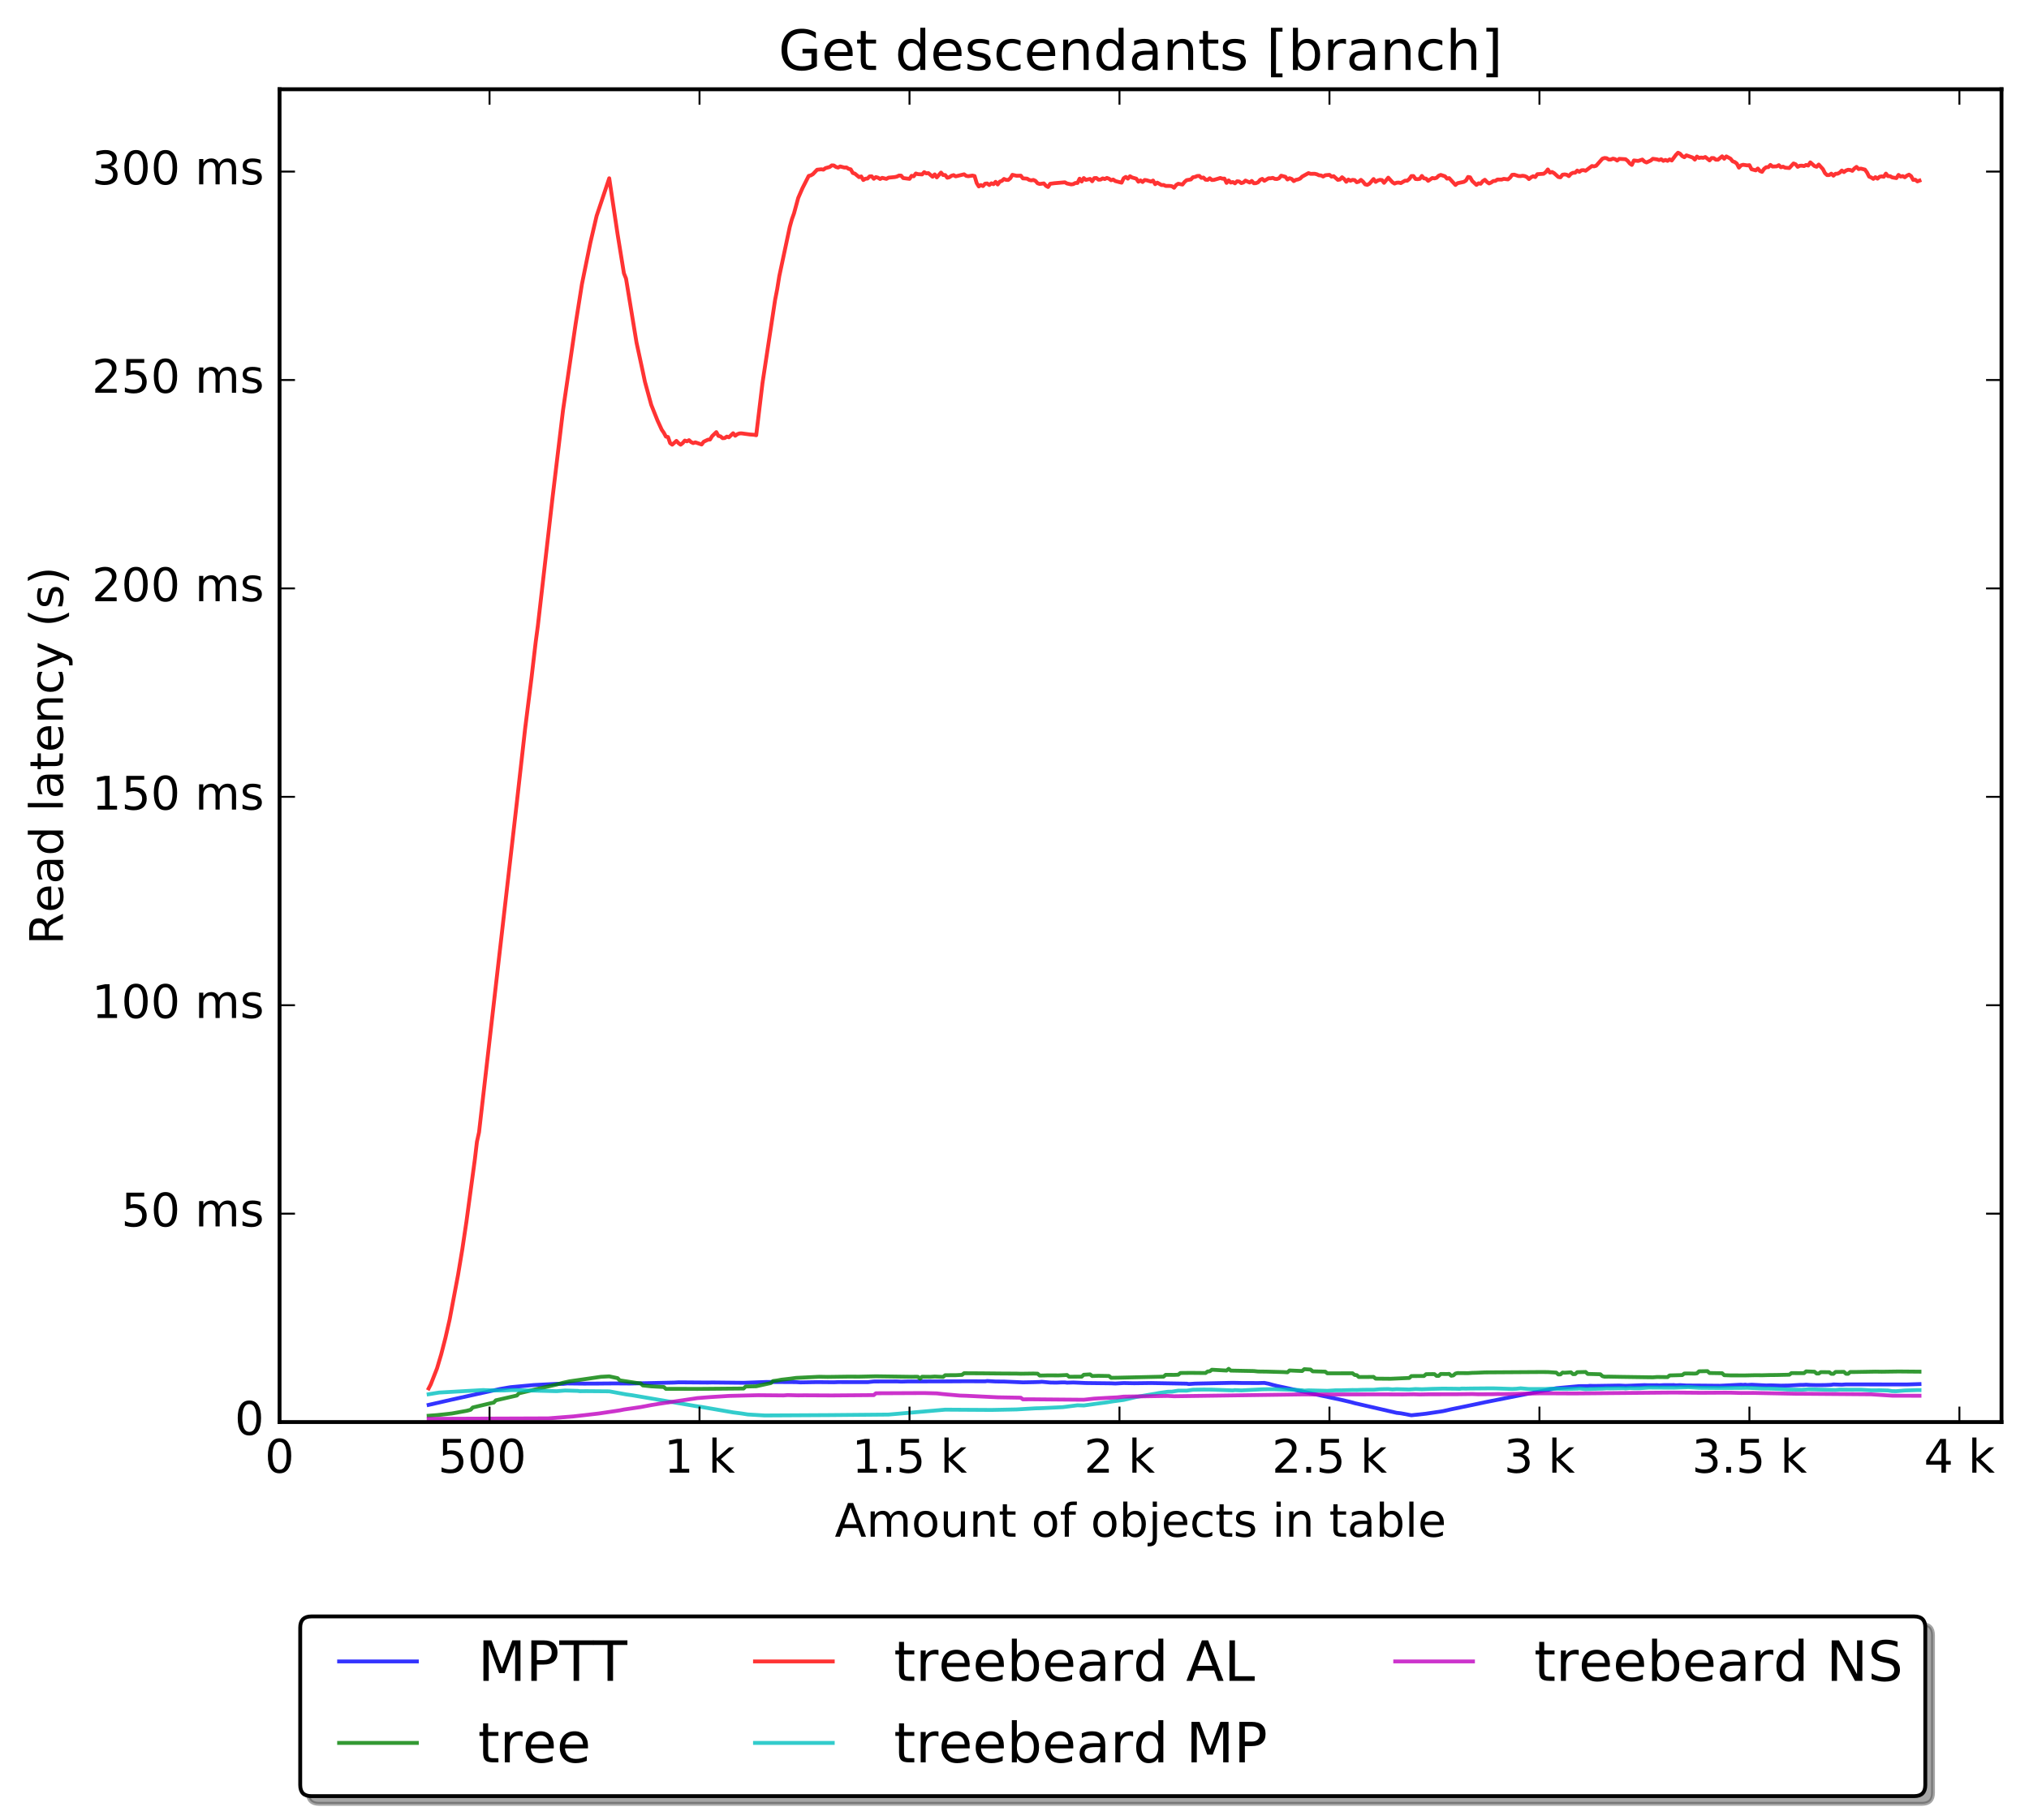 <?xml version="1.0" encoding="utf-8" standalone="no"?>
<!DOCTYPE svg PUBLIC "-//W3C//DTD SVG 1.1//EN"
  "http://www.w3.org/Graphics/SVG/1.1/DTD/svg11.dtd">
<!-- Created with matplotlib (http://matplotlib.org/) -->
<svg height="472pt" version="1.1" viewBox="0 0 526 472" width="526pt" xmlns="http://www.w3.org/2000/svg" xmlns:xlink="http://www.w3.org/1999/xlink">
 <defs>
  <style type="text/css">
*{stroke-linecap:butt;stroke-linejoin:round;stroke-miterlimit:100000;}
  </style>
 </defs>
 <g id="figure_1">
  <g id="patch_1">
   <path d="M 0 472.935 
L 526.072 472.935 
L 526.072 0 
L 0 0 
z
" style="fill:#ffffff;"/>
  </g>
  <g id="axes_1">
   <g id="patch_2">
    <path d="M 72.472 368.742 
L 518.872 368.742 
L 518.872 23.142 
L 72.472 23.142 
z
" style="fill:#ffffff;"/>
   </g>
   <g id="line2d_1">
    <path clip-path="url(#p9991e727ac)" d="M 111.122 364.289 
L 117.11 362.924 
L 129.63 360.166 
L 131.263 359.883 
L 132.352 359.7 
L 138.34 359.144 
L 144.328 358.834 
L 145.961 358.839 
L 147.049 358.726 
L 151.404 358.775 
L 155.215 358.759 
L 156.848 358.74 
L 159.57 358.723 
L 163.38 358.749 
L 174.812 358.496 
L 175.9 358.437 
L 183.521 358.495 
L 184.61 358.472 
L 192.775 358.561 
L 198.763 358.341 
L 206.384 358.384 
L 207.473 358.456 
L 211.828 358.383 
L 216.183 358.422 
L 217.271 358.378 
L 218.905 358.381 
L 224.892 358.393 
L 226.526 358.215 
L 232.513 358.199 
L 233.602 358.253 
L 235.235 358.208 
L 237.957 358.206 
L 239.046 358.2 
L 247.755 358.181 
L 250.477 358.159 
L 255.376 358.182 
L 255.921 358.096 
L 258.098 358.222 
L 260.276 358.236 
L 265.175 358.446 
L 267.897 358.399 
L 269.53 358.345 
L 270.074 358.293 
L 272.252 358.492 
L 273.885 358.519 
L 274.973 358.466 
L 276.062 358.454 
L 276.606 358.528 
L 278.239 358.48 
L 281.506 358.617 
L 288.038 358.694 
L 289.127 358.745 
L 291.304 358.624 
L 294.026 358.678 
L 298.381 358.62 
L 307.635 358.784 
L 308.179 358.88 
L 309.812 358.771 
L 319.611 358.565 
L 321.788 358.609 
L 326.143 358.625 
L 327.776 358.587 
L 328.865 358.798 
L 329.953 359.104 
L 331.042 359.374 
L 332.675 359.717 
L 334.308 360.069 
L 335.941 360.439 
L 337.574 360.794 
L 339.207 361.141 
L 340.296 361.398 
L 347.373 362.906 
L 350.095 363.54 
L 351.183 363.842 
L 362.07 366.347 
L 363.159 366.47 
L 365.881 366.983 
L 369.691 366.57 
L 374.046 365.92 
L 376.224 365.428 
L 382.212 364.192 
L 384.933 363.61 
L 393.099 361.992 
L 403.442 359.967 
L 409.43 359.422 
L 411.607 359.408 
L 412.151 359.346 
L 413.24 359.379 
L 419.772 359.271 
L 421.405 359.349 
L 426.305 359.161 
L 427.393 359.196 
L 429.571 359.181 
L 430.115 359.23 
L 431.204 359.168 
L 432.293 359.167 
L 433.926 359.152 
L 434.47 359.222 
L 435.559 359.164 
L 437.192 359.261 
L 439.914 359.272 
L 445.901 359.325 
L 451.345 359.059 
L 451.889 359.113 
L 452.434 359.052 
L 452.978 359.137 
L 454.067 359.058 
L 457.877 359.247 
L 458.966 359.211 
L 461.688 359.299 
L 463.865 359.262 
L 466.587 359.11 
L 467.676 359.096 
L 468.22 359.055 
L 469.309 359.127 
L 470.942 359.166 
L 473.119 359.147 
L 474.752 359.078 
L 475.297 358.988 
L 477.474 359.052 
L 478.563 358.976 
L 494.349 358.993 
L 497.615 358.89 
L 497.615 358.89 
" style="fill:none;opacity:0.8;stroke:#0000ff;stroke-linecap:square;"/>
   </g>
   <g id="line2d_2">
    <path clip-path="url(#p9991e727ac)" d="M 111.122 367.1 
L 113.299 366.935 
L 117.11 366.522 
L 120.92 365.835 
L 122.009 365.555 
L 122.553 364.965 
L 125.819 364.184 
L 127.453 363.798 
L 127.997 363.694 
L 128.541 363.103 
L 133.44 361.987 
L 133.985 361.862 
L 134.529 361.291 
L 138.884 360.247 
L 144.328 359.004 
L 145.961 358.551 
L 147.594 358.189 
L 155.759 357.009 
L 157.937 356.891 
L 160.114 357.358 
L 160.658 357.926 
L 165.013 358.595 
L 166.102 358.713 
L 166.646 359.246 
L 168.824 359.477 
L 172.09 359.651 
L 172.634 360.137 
L 176.989 360.131 
L 179.166 360.142 
L 180.8 360.148 
L 192.775 360.04 
L 193.32 359.52 
L 195.497 359.472 
L 196.042 359.459 
L 198.219 358.978 
L 199.852 358.629 
L 200.396 358.106 
L 201.485 357.962 
L 202.574 357.757 
L 204.751 357.507 
L 206.384 357.287 
L 212.372 356.992 
L 214.55 357.036 
L 219.993 356.957 
L 222.715 356.97 
L 227.07 356.871 
L 236.324 357.007 
L 237.413 356.984 
L 237.957 357.005 
L 238.501 357.473 
L 239.046 356.987 
L 241.223 357.011 
L 242.312 356.935 
L 244.489 357.038 
L 245.034 356.589 
L 247.755 356.585 
L 249.389 356.503 
L 249.933 356.078 
L 254.288 356.101 
L 259.731 356.155 
L 263.542 356.175 
L 264.631 356.208 
L 267.897 356.161 
L 268.985 356.194 
L 269.53 356.68 
L 270.618 356.661 
L 271.707 356.633 
L 274.429 356.646 
L 276.062 356.571 
L 276.606 356.534 
L 277.151 356.985 
L 280.417 356.972 
L 280.961 356.474 
L 282.594 356.378 
L 283.139 356.802 
L 284.772 356.748 
L 287.494 356.794 
L 288.038 357.263 
L 289.671 357.24 
L 301.647 356.966 
L 302.191 356.492 
L 304.369 356.506 
L 305.457 356.465 
L 306.002 356.015 
L 308.723 355.988 
L 312.534 356.024 
L 313.078 355.613 
L 313.623 355.577 
L 314.167 355.169 
L 317.978 355.384 
L 318.522 354.933 
L 319.066 355.396 
L 325.054 355.511 
L 326.143 355.629 
L 328.32 355.656 
L 332.675 355.777 
L 333.764 355.84 
L 334.308 355.361 
L 335.941 355.437 
L 337.574 355.504 
L 338.119 355.027 
L 339.752 355.124 
L 340.296 355.583 
L 343.562 355.67 
L 344.107 356.102 
L 350.639 356.092 
L 351.183 356.529 
L 351.728 356.581 
L 352.272 357.06 
L 354.449 357.053 
L 356.083 357.033 
L 356.627 357.48 
L 360.437 357.516 
L 365.337 357.309 
L 365.881 356.814 
L 369.147 356.802 
L 369.691 356.328 
L 371.325 356.304 
L 371.869 356.313 
L 372.413 356.764 
L 372.958 356.774 
L 373.502 356.266 
L 375.135 356.287 
L 375.679 356.249 
L 376.224 356.737 
L 376.768 356.645 
L 377.312 356.162 
L 377.857 356.037 
L 380.579 356.06 
L 381.667 355.982 
L 382.756 355.955 
L 384.933 355.86 
L 399.631 355.764 
L 401.264 355.778 
L 403.442 355.914 
L 403.986 356.398 
L 404.53 356.383 
L 405.075 355.91 
L 405.619 355.953 
L 407.252 355.84 
L 407.796 356.314 
L 408.341 356.299 
L 408.885 355.81 
L 411.063 355.756 
L 411.607 356.258 
L 414.873 356.344 
L 415.417 356.841 
L 415.962 356.978 
L 417.051 356.96 
L 420.317 357.02 
L 428.482 357.14 
L 429.571 357.054 
L 432.293 357.088 
L 432.837 356.649 
L 436.103 356.559 
L 436.647 356.155 
L 437.736 356.144 
L 439.369 356.177 
L 439.914 356.104 
L 440.458 355.581 
L 442.635 355.536 
L 443.18 356.026 
L 445.357 356.064 
L 446.446 356.074 
L 446.99 356.587 
L 448.623 356.64 
L 452.434 356.647 
L 455.156 356.588 
L 456.789 356.607 
L 458.422 356.56 
L 460.599 356.538 
L 463.865 356.464 
L 464.41 356.045 
L 467.131 356.062 
L 467.676 356.063 
L 468.22 355.599 
L 470.398 355.685 
L 470.942 356.152 
L 471.486 356.163 
L 472.031 355.791 
L 473.664 355.805 
L 474.208 355.804 
L 474.752 356.228 
L 475.297 356.235 
L 475.841 355.745 
L 478.019 355.724 
L 478.563 356.216 
L 479.107 356.231 
L 479.652 355.755 
L 480.74 355.76 
L 486.184 355.661 
L 487.817 355.689 
L 492.172 355.624 
L 497.615 355.673 
L 497.615 355.673 
" style="fill:none;opacity:0.8;stroke:#008000;stroke-linecap:square;"/>
   </g>
   <g id="line2d_3">
    <path clip-path="url(#p9991e727ac)" d="M 111.122 360.03 
L 111.666 358.982 
L 113.299 354.81 
L 114.388 351.142 
L 115.477 346.91 
L 116.565 342.151 
L 118.743 330.602 
L 119.832 324.058 
L 120.92 316.772 
L 123.098 300.674 
L 123.642 296.064 
L 124.186 293.6 
L 133.985 208.095 
L 136.162 188.712 
L 137.795 175.705 
L 138.884 166.398 
L 139.428 162.352 
L 143.239 129.047 
L 145.961 106.365 
L 149.227 83.996 
L 150.86 73.671 
L 153.037 62.976 
L 154.67 55.98 
L 157.937 46.225 
L 160.114 60.789 
L 161.747 70.864 
L 162.291 72.235 
L 165.013 88.825 
L 166.646 96.383 
L 167.191 98.987 
L 168.824 104.955 
L 170.457 109.048 
L 171.545 111.419 
L 172.09 112.207 
L 172.634 113.211 
L 173.179 113.317 
L 173.723 114.892 
L 174.267 115.301 
L 175.356 114.322 
L 175.9 114.905 
L 176.445 115.303 
L 176.989 114.88 
L 177.533 114.236 
L 178.078 114.437 
L 178.622 114.137 
L 179.166 114.633 
L 179.711 114.893 
L 180.255 114.699 
L 181.888 115.257 
L 182.433 114.534 
L 183.521 114.016 
L 184.066 113.969 
L 184.61 113.098 
L 185.699 112.049 
L 186.243 113.025 
L 186.787 113.155 
L 187.332 113.62 
L 187.876 113.587 
L 188.421 113.211 
L 188.965 113.386 
L 190.054 112.34 
L 190.598 112.987 
L 191.142 112.591 
L 191.687 112.391 
L 192.231 112.37 
L 194.408 112.661 
L 195.497 112.742 
L 196.042 112.857 
L 197.675 99.286 
L 200.941 77.749 
L 201.485 74.96 
L 202.029 71.581 
L 204.751 58.8 
L 205.296 56.844 
L 205.84 55.325 
L 206.929 51.324 
L 208.017 48.823 
L 209.65 45.615 
L 210.195 45.476 
L 210.739 45.158 
L 211.828 44.011 
L 212.917 43.897 
L 213.461 43.99 
L 214.005 43.595 
L 215.094 43.296 
L 215.638 42.881 
L 216.183 42.91 
L 216.727 43.3 
L 217.271 43.447 
L 217.816 43.16 
L 218.905 43.45 
L 219.449 43.425 
L 219.993 43.783 
L 220.538 43.904 
L 221.082 44.849 
L 221.626 45.029 
L 222.715 45.935 
L 223.259 45.75 
L 223.804 46.682 
L 224.348 46.341 
L 224.892 46.295 
L 225.437 45.737 
L 225.981 45.717 
L 226.526 46.357 
L 227.07 45.923 
L 227.614 46.075 
L 228.159 46.417 
L 228.703 46.115 
L 229.792 46.384 
L 230.336 46.066 
L 231.969 45.912 
L 232.513 45.788 
L 233.058 45.514 
L 233.602 45.541 
L 234.147 46.171 
L 235.78 46.381 
L 236.324 45.585 
L 236.868 45.717 
L 237.413 44.99 
L 237.957 45.157 
L 239.046 45.228 
L 239.59 44.642 
L 240.134 44.952 
L 240.679 44.894 
L 241.768 45.833 
L 242.312 45.22 
L 242.856 45.994 
L 243.945 44.75 
L 244.489 45.381 
L 245.034 45.393 
L 245.578 46.083 
L 246.122 45.95 
L 246.667 45.574 
L 247.211 45.411 
L 247.755 45.73 
L 249.933 45.197 
L 250.477 45.605 
L 251.022 45.696 
L 252.11 45.523 
L 252.655 45.652 
L 253.199 47.471 
L 253.743 48.342 
L 254.288 47.984 
L 254.832 48.248 
L 255.376 47.624 
L 255.921 47.574 
L 256.465 47.978 
L 257.01 47.532 
L 257.554 47.759 
L 258.098 47.143 
L 258.643 47.835 
L 259.187 47.099 
L 259.731 46.903 
L 260.276 46.402 
L 260.82 46.638 
L 261.364 46.666 
L 261.909 46.229 
L 262.453 45.331 
L 263.542 45.578 
L 264.631 45.549 
L 265.175 46.255 
L 266.264 46.315 
L 266.808 46.654 
L 267.352 46.773 
L 267.897 46.659 
L 268.441 46.901 
L 268.985 47.527 
L 269.53 47.705 
L 270.618 47.559 
L 271.163 48.181 
L 271.707 48.482 
L 272.252 47.656 
L 273.34 47.507 
L 276.062 47.27 
L 276.606 47.579 
L 277.695 47.814 
L 278.239 47.739 
L 278.784 47.446 
L 279.328 47.444 
L 279.873 46.329 
L 280.417 47.064 
L 280.961 46.174 
L 281.506 46.652 
L 282.594 46.387 
L 283.139 47 
L 283.683 46.184 
L 284.227 46.16 
L 284.772 46.593 
L 285.316 46.565 
L 285.86 46.257 
L 286.405 46.423 
L 286.949 46.139 
L 287.494 46.34 
L 288.038 46.738 
L 288.582 46.552 
L 289.127 46.945 
L 290.76 47.367 
L 291.304 46.212 
L 291.848 45.875 
L 292.393 46.323 
L 292.937 45.697 
L 293.481 46.023 
L 294.57 46.324 
L 295.115 47.112 
L 295.659 46.774 
L 296.203 47.193 
L 296.748 46.667 
L 297.292 46.748 
L 298.381 47.084 
L 298.925 46.817 
L 299.469 47.761 
L 300.014 47.354 
L 301.102 47.986 
L 301.647 47.963 
L 302.191 48.208 
L 303.28 48.212 
L 303.824 48.294 
L 304.369 48.684 
L 304.913 47.963 
L 305.457 47.643 
L 306.546 47.859 
L 307.09 47.168 
L 307.635 46.707 
L 308.723 46.537 
L 309.268 45.961 
L 309.812 45.877 
L 310.357 45.638 
L 310.901 45.608 
L 311.445 46.122 
L 311.99 46.039 
L 312.534 46.591 
L 313.078 46.64 
L 313.623 46.221 
L 314.167 46.68 
L 314.711 46.642 
L 315.8 46.326 
L 316.344 46.149 
L 316.889 46.333 
L 317.433 46.312 
L 317.978 47.424 
L 318.522 46.777 
L 319.066 47.336 
L 319.611 47.203 
L 320.155 47.54 
L 320.699 47.004 
L 321.244 47.06 
L 321.788 47.476 
L 322.332 47.322 
L 322.877 46.82 
L 323.965 47.327 
L 324.51 46.916 
L 325.054 47.524 
L 325.599 47.489 
L 326.143 47.269 
L 326.687 46.622 
L 327.232 46.382 
L 327.776 46.88 
L 328.865 46.227 
L 329.409 46.239 
L 329.953 46.119 
L 330.498 46.387 
L 331.042 46.42 
L 331.586 46.221 
L 332.131 45.558 
L 333.22 45.846 
L 333.764 46.542 
L 334.308 46.208 
L 334.853 46.4 
L 335.397 46.961 
L 335.941 46.633 
L 336.486 46.533 
L 337.03 46.316 
L 337.574 45.793 
L 339.207 44.892 
L 339.752 45.075 
L 340.841 45.062 
L 341.385 45.192 
L 341.929 45.452 
L 342.474 45.499 
L 343.018 45.778 
L 343.562 45.439 
L 344.651 45.338 
L 345.195 45.811 
L 345.74 45.682 
L 346.828 46.641 
L 347.373 46.538 
L 347.917 45.962 
L 348.462 46.411 
L 349.006 47.129 
L 349.55 46.551 
L 350.095 46.864 
L 350.639 46.636 
L 351.183 46.706 
L 351.728 47.251 
L 352.272 47.093 
L 352.816 46.639 
L 353.361 47.111 
L 353.905 47.806 
L 354.449 47.936 
L 354.994 47.651 
L 356.083 46.425 
L 356.627 47.166 
L 357.171 46.806 
L 357.716 46.638 
L 358.26 46.69 
L 358.804 47.403 
L 359.893 46.063 
L 360.982 47.256 
L 361.526 47.599 
L 362.07 47.375 
L 362.615 47.34 
L 363.159 47.475 
L 364.248 46.844 
L 364.792 46.864 
L 365.337 46.434 
L 365.881 45.657 
L 366.425 45.65 
L 366.97 46.409 
L 367.514 46.459 
L 368.058 46.376 
L 368.603 45.621 
L 369.147 46.249 
L 369.691 46.318 
L 370.236 46.888 
L 371.325 46.157 
L 371.869 46.257 
L 372.413 46.113 
L 372.958 45.577 
L 373.502 45.356 
L 374.591 45.709 
L 375.135 46.32 
L 375.679 46.183 
L 377.312 47.963 
L 377.857 47.5 
L 379.49 47.159 
L 380.034 46.816 
L 380.579 45.885 
L 381.123 45.989 
L 381.667 46.935 
L 382.756 47.945 
L 383.3 47.526 
L 383.845 47.649 
L 384.389 46.981 
L 384.933 46.617 
L 385.478 47.185 
L 386.022 47.564 
L 386.567 47.326 
L 387.111 46.944 
L 387.655 46.911 
L 388.2 46.549 
L 389.288 46.57 
L 389.833 46.378 
L 390.921 46.521 
L 391.466 46.066 
L 392.01 45.333 
L 392.554 45.287 
L 393.643 45.644 
L 394.188 45.664 
L 394.732 45.572 
L 395.276 45.656 
L 395.821 45.899 
L 396.365 46.435 
L 396.909 45.984 
L 397.454 45.694 
L 397.998 45.915 
L 398.542 45.166 
L 400.175 45.059 
L 400.72 44.645 
L 401.264 43.94 
L 401.809 44.765 
L 402.353 44.592 
L 402.897 44.905 
L 403.986 45.894 
L 404.53 45.982 
L 405.075 45.305 
L 405.619 45.229 
L 406.163 45.314 
L 406.708 45.671 
L 407.252 45.061 
L 407.796 44.798 
L 408.341 44.788 
L 408.885 44.229 
L 409.43 44.558 
L 409.974 44.155 
L 410.518 44.119 
L 411.063 44.273 
L 412.696 43.05 
L 413.24 43.145 
L 413.784 42.981 
L 415.417 41.144 
L 415.962 40.97 
L 416.506 41.02 
L 417.051 41.371 
L 417.595 41.364 
L 418.139 41.135 
L 418.684 41.256 
L 419.228 41.633 
L 419.772 41.189 
L 421.405 41.287 
L 421.95 41.698 
L 422.494 42.37 
L 423.038 42.762 
L 423.583 41.606 
L 424.672 41.732 
L 425.76 41.374 
L 426.305 41.887 
L 426.849 42.125 
L 427.938 41.616 
L 428.482 41.174 
L 429.571 41.323 
L 430.115 41.507 
L 430.659 41.293 
L 431.204 41.706 
L 431.748 41.466 
L 432.293 41.709 
L 432.837 41.326 
L 433.381 41.618 
L 434.47 40.16 
L 435.014 39.599 
L 435.559 39.875 
L 436.103 40.471 
L 436.647 40.764 
L 437.192 40.283 
L 438.825 40.854 
L 439.369 41.382 
L 439.914 40.594 
L 440.458 40.952 
L 441.002 40.847 
L 441.547 40.927 
L 442.091 40.711 
L 443.18 41.591 
L 443.724 40.983 
L 444.268 40.991 
L 444.813 41.402 
L 445.357 41.418 
L 446.446 40.532 
L 446.99 41.159 
L 447.535 40.551 
L 448.623 41.144 
L 449.168 41.827 
L 449.712 42.014 
L 450.256 42.421 
L 450.801 43.47 
L 451.345 42.874 
L 451.889 42.724 
L 452.978 42.886 
L 453.522 42.825 
L 454.067 43.881 
L 455.156 44.176 
L 455.7 43.7 
L 456.244 44.333 
L 456.789 44.558 
L 457.333 43.768 
L 457.877 43.357 
L 458.422 43.337 
L 458.966 42.758 
L 459.51 43.184 
L 460.599 43.136 
L 461.143 42.824 
L 461.688 43.373 
L 462.232 43.213 
L 462.777 43.479 
L 463.865 43.571 
L 464.954 42.386 
L 465.498 42.595 
L 466.043 43.261 
L 466.587 42.98 
L 467.131 42.956 
L 467.676 43.065 
L 468.22 42.768 
L 468.764 42.93 
L 469.309 42.104 
L 470.398 43.065 
L 470.942 43.242 
L 471.486 42.665 
L 472.575 43.862 
L 473.119 44.914 
L 473.664 45.404 
L 474.208 45.393 
L 474.752 45.027 
L 475.297 45.553 
L 475.841 45.056 
L 476.385 45.044 
L 476.93 44.758 
L 477.474 44.223 
L 478.019 44.614 
L 478.563 44.218 
L 479.107 44.015 
L 479.652 44.078 
L 480.196 44.296 
L 480.74 43.682 
L 481.285 43.277 
L 481.829 43.843 
L 482.373 43.712 
L 483.462 43.974 
L 484.006 44.713 
L 484.551 45.796 
L 485.095 46.017 
L 485.64 46.378 
L 486.184 45.94 
L 486.728 46.325 
L 487.273 45.825 
L 487.817 45.734 
L 488.361 45.837 
L 488.906 45.016 
L 489.45 45.682 
L 489.994 45.684 
L 490.539 46 
L 491.627 46.18 
L 492.172 45.355 
L 492.716 45.783 
L 493.261 45.664 
L 493.805 45.964 
L 494.349 45.549 
L 494.894 45.286 
L 495.438 45.675 
L 495.982 46.655 
L 496.527 46.601 
L 497.071 47.037 
L 497.615 46.827 
L 497.615 46.827 
" style="fill:none;opacity:0.8;stroke:#ff0000;stroke-linecap:square;"/>
   </g>
   <g id="line2d_4">
    <path clip-path="url(#p9991e727ac)" d="M 111.122 361.533 
L 113.844 361.089 
L 125.275 360.444 
L 126.364 360.495 
L 129.63 360.555 
L 130.719 360.54 
L 132.896 360.441 
L 144.328 360.733 
L 146.505 360.563 
L 149.771 360.657 
L 150.316 360.741 
L 151.949 360.721 
L 157.937 360.77 
L 162.291 361.564 
L 163.924 361.796 
L 180.255 364.581 
L 181.888 364.827 
L 190.054 366.233 
L 192.231 366.515 
L 193.864 366.772 
L 198.219 367.031 
L 215.094 366.937 
L 230.336 366.799 
L 245.034 365.526 
L 257.01 365.6 
L 263.542 365.466 
L 268.441 365.18 
L 270.074 365.135 
L 275.518 364.875 
L 279.328 364.392 
L 280.961 364.443 
L 282.05 364.292 
L 284.227 363.981 
L 286.949 363.628 
L 288.582 363.362 
L 291.304 362.997 
L 294.57 362.236 
L 298.381 361.578 
L 299.469 361.402 
L 300.558 361.187 
L 302.736 360.881 
L 303.824 360.851 
L 305.457 360.592 
L 307.635 360.597 
L 309.268 360.362 
L 310.357 360.343 
L 311.99 360.315 
L 314.167 360.332 
L 319.611 360.531 
L 320.155 360.454 
L 321.788 360.53 
L 327.232 360.253 
L 328.865 360.221 
L 330.498 360.229 
L 334.308 360.354 
L 335.397 360.373 
L 336.486 360.426 
L 337.574 360.508 
L 338.119 360.598 
L 339.207 360.52 
L 344.107 360.636 
L 346.284 360.507 
L 347.917 360.504 
L 350.639 360.429 
L 351.728 360.445 
L 352.816 360.393 
L 354.449 360.368 
L 356.083 360.369 
L 357.716 360.231 
L 358.804 360.2 
L 359.893 360.183 
L 360.982 360.281 
L 362.07 360.207 
L 365.337 360.301 
L 366.97 360.176 
L 368.603 360.238 
L 371.325 360.132 
L 374.046 360.069 
L 377.312 360.101 
L 378.401 360.129 
L 378.946 360.051 
L 380.034 360.07 
L 381.123 360.045 
L 386.567 359.997 
L 387.655 360.013 
L 392.01 360.154 
L 393.099 360.108 
L 394.188 359.988 
L 396.365 360.177 
L 398.542 360.178 
L 400.72 360.165 
L 401.809 360.089 
L 403.442 360.108 
L 406.163 360.154 
L 407.252 360.131 
L 408.885 360.093 
L 409.43 360.032 
L 411.063 360.21 
L 414.329 360.092 
L 415.417 360.07 
L 416.506 359.981 
L 417.595 360.008 
L 420.861 359.95 
L 421.405 360.02 
L 422.494 359.899 
L 423.583 359.969 
L 425.216 359.966 
L 427.393 359.792 
L 433.926 359.825 
L 437.736 359.685 
L 440.458 359.862 
L 445.357 359.901 
L 446.99 359.905 
L 451.345 359.886 
L 452.978 359.857 
L 455.156 359.948 
L 456.789 360.033 
L 458.422 360.042 
L 461.688 360.181 
L 463.321 360.29 
L 467.131 360.368 
L 468.764 360.239 
L 475.841 360.423 
L 476.93 360.326 
L 480.196 360.36 
L 482.373 360.349 
L 485.095 360.512 
L 487.273 360.498 
L 489.45 360.557 
L 490.539 360.717 
L 491.627 360.73 
L 493.805 360.551 
L 495.438 360.502 
L 497.071 360.448 
L 497.615 360.454 
L 497.615 360.454 
" style="fill:none;opacity:0.8;stroke:#00bfbf;stroke-linecap:square;"/>
   </g>
   <g id="line2d_5">
    <path clip-path="url(#p9991e727ac)" d="M 111.122 367.902 
L 142.15 367.785 
L 148.682 367.273 
L 155.215 366.525 
L 160.658 365.711 
L 161.747 365.492 
L 166.102 364.851 
L 168.824 364.34 
L 171.001 363.98 
L 180.8 362.53 
L 184.066 362.27 
L 188.965 361.962 
L 196.586 361.774 
L 203.118 361.833 
L 204.207 361.747 
L 206.929 361.82 
L 208.562 361.8 
L 215.638 361.837 
L 226.526 361.749 
L 227.07 361.276 
L 239.59 361.217 
L 242.856 361.304 
L 244.489 361.488 
L 248.844 361.876 
L 250.477 361.925 
L 258.643 362.323 
L 264.631 362.429 
L 265.175 362.847 
L 267.352 362.834 
L 271.707 362.876 
L 280.961 362.955 
L 283.683 362.661 
L 287.494 362.444 
L 289.671 362.332 
L 291.304 362.148 
L 302.736 361.964 
L 304.369 362.048 
L 338.119 361.564 
L 340.841 361.593 
L 358.26 361.554 
L 363.704 361.581 
L 366.425 361.534 
L 368.058 361.586 
L 370.78 361.539 
L 377.312 361.531 
L 381.667 361.473 
L 383.3 361.536 
L 387.111 361.509 
L 388.2 361.478 
L 389.833 361.492 
L 399.631 361.283 
L 405.075 361.304 
L 407.796 361.324 
L 431.748 361.106 
L 433.926 361.09 
L 437.736 361.124 
L 441.002 361.152 
L 446.99 361.116 
L 448.623 361.121 
L 451.345 361.2 
L 453.522 361.19 
L 454.611 361.187 
L 465.498 361.397 
L 468.22 361.412 
L 485.095 361.548 
L 490.539 361.901 
L 493.805 361.909 
L 495.438 361.914 
L 497.615 361.915 
L 497.615 361.915 
" style="fill:none;opacity:0.8;stroke:#bf00bf;stroke-linecap:square;"/>
   </g>
   <g id="patch_3">
    <path d="M 72.472 368.742 
L 518.872 368.742 
" style="fill:none;stroke:#000000;stroke-linecap:square;stroke-linejoin:miter;"/>
   </g>
   <g id="patch_4">
    <path d="M 518.872 368.742 
L 518.872 23.142 
" style="fill:none;stroke:#000000;stroke-linecap:square;stroke-linejoin:miter;"/>
   </g>
   <g id="patch_5">
    <path d="M 72.472 23.142 
L 518.872 23.142 
" style="fill:none;stroke:#000000;stroke-linecap:square;stroke-linejoin:miter;"/>
   </g>
   <g id="patch_6">
    <path d="M 72.472 368.742 
L 72.472 23.142 
" style="fill:none;stroke:#000000;stroke-linecap:square;stroke-linejoin:miter;"/>
   </g>
   <g id="matplotlib.axis_1">
    <g id="xtick_1">
     <g id="line2d_6">
      <defs>
       <path d="M 0 0 
L 0 -4 
" id="m1dcab624bf" style="stroke:#000000;stroke-width:0.5;"/>
      </defs>
      <g>
       <use style="stroke:#000000;stroke-width:0.5;" x="72.472" xlink:href="#m1dcab624bf" y="368.742"/>
      </g>
     </g>
     <g id="line2d_7">
      <defs>
       <path d="M 0 0 
L 0 4 
" id="m9f523111e7" style="stroke:#000000;stroke-width:0.5;"/>
      </defs>
      <g>
       <use style="stroke:#000000;stroke-width:0.5;" x="72.472" xlink:href="#m9f523111e7" y="23.142"/>
      </g>
     </g>
     <g id="text_1">
      <!-- 0 -->
      <defs>
       <path d="M 31.781 66.406 
Q 24.172 66.406 20.328 58.906 
Q 16.5 51.422 16.5 36.375 
Q 16.5 21.391 20.328 13.891 
Q 24.172 6.391 31.781 6.391 
Q 39.453 6.391 43.281 13.891 
Q 47.125 21.391 47.125 36.375 
Q 47.125 51.422 43.281 58.906 
Q 39.453 66.406 31.781 66.406 
M 31.781 74.219 
Q 44.047 74.219 50.516 64.516 
Q 56.984 54.828 56.984 36.375 
Q 56.984 17.969 50.516 8.266 
Q 44.047 -1.422 31.781 -1.422 
Q 19.531 -1.422 13.062 8.266 
Q 6.594 17.969 6.594 36.375 
Q 6.594 54.828 13.062 64.516 
Q 19.531 74.219 31.781 74.219 
" id="BitstreamVeraSans-Roman-30"/>
      </defs>
      <g transform="translate(68.655 381.86)scale(0.12 -0.12)">
       <use xlink:href="#BitstreamVeraSans-Roman-30"/>
      </g>
     </g>
    </g>
    <g id="xtick_2">
     <g id="line2d_8">
      <g>
       <use style="stroke:#000000;stroke-width:0.5;" x="126.908" xlink:href="#m1dcab624bf" y="368.742"/>
      </g>
     </g>
     <g id="line2d_9">
      <g>
       <use style="stroke:#000000;stroke-width:0.5;" x="126.908" xlink:href="#m9f523111e7" y="23.142"/>
      </g>
     </g>
     <g id="text_2">
      <!-- 500  -->
      <defs>
       <path id="BitstreamVeraSans-Roman-20"/>
       <path d="M 10.797 72.906 
L 49.516 72.906 
L 49.516 64.594 
L 19.828 64.594 
L 19.828 46.734 
Q 21.969 47.469 24.109 47.828 
Q 26.266 48.188 28.422 48.188 
Q 40.625 48.188 47.75 41.5 
Q 54.891 34.812 54.891 23.391 
Q 54.891 11.625 47.562 5.094 
Q 40.234 -1.422 26.906 -1.422 
Q 22.312 -1.422 17.547 -0.641 
Q 12.797 0.141 7.719 1.703 
L 7.719 11.625 
Q 12.109 9.234 16.797 8.062 
Q 21.484 6.891 26.703 6.891 
Q 35.156 6.891 40.078 11.328 
Q 45.016 15.766 45.016 23.391 
Q 45.016 31 40.078 35.438 
Q 35.156 39.891 26.703 39.891 
Q 22.75 39.891 18.812 39.016 
Q 14.891 38.141 10.797 36.281 
z
" id="BitstreamVeraSans-Roman-35"/>
      </defs>
      <g transform="translate(113.549 381.86)scale(0.12 -0.12)">
       <use xlink:href="#BitstreamVeraSans-Roman-35"/>
       <use x="63.623" xlink:href="#BitstreamVeraSans-Roman-30"/>
       <use x="127.246" xlink:href="#BitstreamVeraSans-Roman-30"/>
       <use x="190.869" xlink:href="#BitstreamVeraSans-Roman-20"/>
      </g>
     </g>
    </g>
    <g id="xtick_3">
     <g id="line2d_10">
      <g>
       <use style="stroke:#000000;stroke-width:0.5;" x="181.344" xlink:href="#m1dcab624bf" y="368.742"/>
      </g>
     </g>
     <g id="line2d_11">
      <g>
       <use style="stroke:#000000;stroke-width:0.5;" x="181.344" xlink:href="#m9f523111e7" y="23.142"/>
      </g>
     </g>
     <g id="text_3">
      <!-- 1 k -->
      <defs>
       <path d="M 9.078 75.984 
L 18.109 75.984 
L 18.109 31.109 
L 44.922 54.688 
L 56.391 54.688 
L 27.391 29.109 
L 57.625 0 
L 45.906 0 
L 18.109 26.703 
L 18.109 0 
L 9.078 0 
z
" id="BitstreamVeraSans-Roman-6b"/>
       <path d="M 12.406 8.297 
L 28.516 8.297 
L 28.516 63.922 
L 10.984 60.406 
L 10.984 69.391 
L 28.422 72.906 
L 38.281 72.906 
L 38.281 8.297 
L 54.391 8.297 
L 54.391 0 
L 12.406 0 
z
" id="BitstreamVeraSans-Roman-31"/>
      </defs>
      <g transform="translate(172.145 381.86)scale(0.12 -0.12)">
       <use xlink:href="#BitstreamVeraSans-Roman-31"/>
       <use x="63.623" xlink:href="#BitstreamVeraSans-Roman-20"/>
       <use x="95.41" xlink:href="#BitstreamVeraSans-Roman-6b"/>
      </g>
     </g>
    </g>
    <g id="xtick_4">
     <g id="line2d_12">
      <g>
       <use style="stroke:#000000;stroke-width:0.5;" x="235.78" xlink:href="#m1dcab624bf" y="368.742"/>
      </g>
     </g>
     <g id="line2d_13">
      <g>
       <use style="stroke:#000000;stroke-width:0.5;" x="235.78" xlink:href="#m9f523111e7" y="23.142"/>
      </g>
     </g>
     <g id="text_4">
      <!-- 1.5 k -->
      <defs>
       <path d="M 10.688 12.406 
L 21 12.406 
L 21 0 
L 10.688 0 
z
" id="BitstreamVeraSans-Roman-2e"/>
      </defs>
      <g transform="translate(220.856 381.86)scale(0.12 -0.12)">
       <use xlink:href="#BitstreamVeraSans-Roman-31"/>
       <use x="63.623" xlink:href="#BitstreamVeraSans-Roman-2e"/>
       <use x="95.41" xlink:href="#BitstreamVeraSans-Roman-35"/>
       <use x="159.033" xlink:href="#BitstreamVeraSans-Roman-20"/>
       <use x="190.82" xlink:href="#BitstreamVeraSans-Roman-6b"/>
      </g>
     </g>
    </g>
    <g id="xtick_5">
     <g id="line2d_14">
      <g>
       <use style="stroke:#000000;stroke-width:0.5;" x="290.215" xlink:href="#m1dcab624bf" y="368.742"/>
      </g>
     </g>
     <g id="line2d_15">
      <g>
       <use style="stroke:#000000;stroke-width:0.5;" x="290.215" xlink:href="#m9f523111e7" y="23.142"/>
      </g>
     </g>
     <g id="text_5">
      <!-- 2 k -->
      <defs>
       <path d="M 19.188 8.297 
L 53.609 8.297 
L 53.609 0 
L 7.328 0 
L 7.328 8.297 
Q 12.938 14.109 22.625 23.891 
Q 32.328 33.688 34.812 36.531 
Q 39.547 41.844 41.422 45.531 
Q 43.312 49.219 43.312 52.781 
Q 43.312 58.594 39.234 62.25 
Q 35.156 65.922 28.609 65.922 
Q 23.969 65.922 18.812 64.312 
Q 13.672 62.703 7.812 59.422 
L 7.812 69.391 
Q 13.766 71.781 18.938 73 
Q 24.125 74.219 28.422 74.219 
Q 39.75 74.219 46.484 68.547 
Q 53.219 62.891 53.219 53.422 
Q 53.219 48.922 51.531 44.891 
Q 49.859 40.875 45.406 35.406 
Q 44.188 33.984 37.641 27.219 
Q 31.109 20.453 19.188 8.297 
" id="BitstreamVeraSans-Roman-32"/>
      </defs>
      <g transform="translate(281.017 381.86)scale(0.12 -0.12)">
       <use xlink:href="#BitstreamVeraSans-Roman-32"/>
       <use x="63.623" xlink:href="#BitstreamVeraSans-Roman-20"/>
       <use x="95.41" xlink:href="#BitstreamVeraSans-Roman-6b"/>
      </g>
     </g>
    </g>
    <g id="xtick_6">
     <g id="line2d_16">
      <g>
       <use style="stroke:#000000;stroke-width:0.5;" x="344.651" xlink:href="#m1dcab624bf" y="368.742"/>
      </g>
     </g>
     <g id="line2d_17">
      <g>
       <use style="stroke:#000000;stroke-width:0.5;" x="344.651" xlink:href="#m9f523111e7" y="23.142"/>
      </g>
     </g>
     <g id="text_6">
      <!-- 2.5 k -->
      <g transform="translate(329.728 381.86)scale(0.12 -0.12)">
       <use xlink:href="#BitstreamVeraSans-Roman-32"/>
       <use x="63.623" xlink:href="#BitstreamVeraSans-Roman-2e"/>
       <use x="95.41" xlink:href="#BitstreamVeraSans-Roman-35"/>
       <use x="159.033" xlink:href="#BitstreamVeraSans-Roman-20"/>
       <use x="190.82" xlink:href="#BitstreamVeraSans-Roman-6b"/>
      </g>
     </g>
    </g>
    <g id="xtick_7">
     <g id="line2d_18">
      <g>
       <use style="stroke:#000000;stroke-width:0.5;" x="399.087" xlink:href="#m1dcab624bf" y="368.742"/>
      </g>
     </g>
     <g id="line2d_19">
      <g>
       <use style="stroke:#000000;stroke-width:0.5;" x="399.087" xlink:href="#m9f523111e7" y="23.142"/>
      </g>
     </g>
     <g id="text_7">
      <!-- 3 k -->
      <defs>
       <path d="M 40.578 39.312 
Q 47.656 37.797 51.625 33 
Q 55.609 28.219 55.609 21.188 
Q 55.609 10.406 48.188 4.484 
Q 40.766 -1.422 27.094 -1.422 
Q 22.516 -1.422 17.656 -0.516 
Q 12.797 0.391 7.625 2.203 
L 7.625 11.719 
Q 11.719 9.328 16.594 8.109 
Q 21.484 6.891 26.812 6.891 
Q 36.078 6.891 40.938 10.547 
Q 45.797 14.203 45.797 21.188 
Q 45.797 27.641 41.281 31.266 
Q 36.766 34.906 28.719 34.906 
L 20.219 34.906 
L 20.219 43.016 
L 29.109 43.016 
Q 36.375 43.016 40.234 45.922 
Q 44.094 48.828 44.094 54.297 
Q 44.094 59.906 40.109 62.906 
Q 36.141 65.922 28.719 65.922 
Q 24.656 65.922 20.016 65.031 
Q 15.375 64.156 9.812 62.312 
L 9.812 71.094 
Q 15.438 72.656 20.344 73.438 
Q 25.25 74.219 29.594 74.219 
Q 40.828 74.219 47.359 69.109 
Q 53.906 64.016 53.906 55.328 
Q 53.906 49.266 50.438 45.094 
Q 46.969 40.922 40.578 39.312 
" id="BitstreamVeraSans-Roman-33"/>
      </defs>
      <g transform="translate(389.888 381.86)scale(0.12 -0.12)">
       <use xlink:href="#BitstreamVeraSans-Roman-33"/>
       <use x="63.623" xlink:href="#BitstreamVeraSans-Roman-20"/>
       <use x="95.41" xlink:href="#BitstreamVeraSans-Roman-6b"/>
      </g>
     </g>
    </g>
    <g id="xtick_8">
     <g id="line2d_20">
      <g>
       <use style="stroke:#000000;stroke-width:0.5;" x="453.522" xlink:href="#m1dcab624bf" y="368.742"/>
      </g>
     </g>
     <g id="line2d_21">
      <g>
       <use style="stroke:#000000;stroke-width:0.5;" x="453.522" xlink:href="#m9f523111e7" y="23.142"/>
      </g>
     </g>
     <g id="text_8">
      <!-- 3.5 k -->
      <g transform="translate(438.599 381.86)scale(0.12 -0.12)">
       <use xlink:href="#BitstreamVeraSans-Roman-33"/>
       <use x="63.623" xlink:href="#BitstreamVeraSans-Roman-2e"/>
       <use x="95.41" xlink:href="#BitstreamVeraSans-Roman-35"/>
       <use x="159.033" xlink:href="#BitstreamVeraSans-Roman-20"/>
       <use x="190.82" xlink:href="#BitstreamVeraSans-Roman-6b"/>
      </g>
     </g>
    </g>
    <g id="xtick_9">
     <g id="line2d_22">
      <g>
       <use style="stroke:#000000;stroke-width:0.5;" x="507.958" xlink:href="#m1dcab624bf" y="368.742"/>
      </g>
     </g>
     <g id="line2d_23">
      <g>
       <use style="stroke:#000000;stroke-width:0.5;" x="507.958" xlink:href="#m9f523111e7" y="23.142"/>
      </g>
     </g>
     <g id="text_9">
      <!-- 4 k -->
      <defs>
       <path d="M 37.797 64.312 
L 12.891 25.391 
L 37.797 25.391 
z
M 35.203 72.906 
L 47.609 72.906 
L 47.609 25.391 
L 58.016 25.391 
L 58.016 17.188 
L 47.609 17.188 
L 47.609 0 
L 37.797 0 
L 37.797 17.188 
L 4.891 17.188 
L 4.891 26.703 
z
" id="BitstreamVeraSans-Roman-34"/>
      </defs>
      <g transform="translate(498.759 381.86)scale(0.12 -0.12)">
       <use xlink:href="#BitstreamVeraSans-Roman-34"/>
       <use x="63.623" xlink:href="#BitstreamVeraSans-Roman-20"/>
       <use x="95.41" xlink:href="#BitstreamVeraSans-Roman-6b"/>
      </g>
     </g>
    </g>
    <g id="text_10">
     <!-- Amount of objects in table -->
     <defs>
      <path d="M 34.188 63.188 
L 20.797 26.906 
L 47.609 26.906 
z
M 28.609 72.906 
L 39.797 72.906 
L 67.578 0 
L 57.328 0 
L 50.688 18.703 
L 17.828 18.703 
L 11.188 0 
L 0.781 0 
z
" id="BitstreamVeraSans-Roman-41"/>
      <path d="M 18.312 70.219 
L 18.312 54.688 
L 36.812 54.688 
L 36.812 47.703 
L 18.312 47.703 
L 18.312 18.016 
Q 18.312 11.328 20.141 9.422 
Q 21.969 7.516 27.594 7.516 
L 36.812 7.516 
L 36.812 0 
L 27.594 0 
Q 17.188 0 13.234 3.875 
Q 9.281 7.766 9.281 18.016 
L 9.281 47.703 
L 2.688 47.703 
L 2.688 54.688 
L 9.281 54.688 
L 9.281 70.219 
z
" id="BitstreamVeraSans-Roman-74"/>
      <path d="M 8.5 21.578 
L 8.5 54.688 
L 17.484 54.688 
L 17.484 21.922 
Q 17.484 14.156 20.5 10.266 
Q 23.531 6.391 29.594 6.391 
Q 36.859 6.391 41.078 11.031 
Q 45.312 15.672 45.312 23.688 
L 45.312 54.688 
L 54.297 54.688 
L 54.297 0 
L 45.312 0 
L 45.312 8.406 
Q 42.047 3.422 37.719 1 
Q 33.406 -1.422 27.688 -1.422 
Q 18.266 -1.422 13.375 4.438 
Q 8.5 10.297 8.5 21.578 
" id="BitstreamVeraSans-Roman-75"/>
      <path d="M 34.281 27.484 
Q 23.391 27.484 19.188 25 
Q 14.984 22.516 14.984 16.5 
Q 14.984 11.719 18.141 8.906 
Q 21.297 6.109 26.703 6.109 
Q 34.188 6.109 38.703 11.406 
Q 43.219 16.703 43.219 25.484 
L 43.219 27.484 
z
M 52.203 31.203 
L 52.203 0 
L 43.219 0 
L 43.219 8.297 
Q 40.141 3.328 35.547 0.953 
Q 30.953 -1.422 24.312 -1.422 
Q 15.922 -1.422 10.953 3.297 
Q 6 8.016 6 15.922 
Q 6 25.141 12.172 29.828 
Q 18.359 34.516 30.609 34.516 
L 43.219 34.516 
L 43.219 35.406 
Q 43.219 41.609 39.141 45 
Q 35.062 48.391 27.688 48.391 
Q 23 48.391 18.547 47.266 
Q 14.109 46.141 10.016 43.891 
L 10.016 52.203 
Q 14.938 54.109 19.578 55.047 
Q 24.219 56 28.609 56 
Q 40.484 56 46.344 49.844 
Q 52.203 43.703 52.203 31.203 
" id="BitstreamVeraSans-Roman-61"/>
      <path d="M 44.281 53.078 
L 44.281 44.578 
Q 40.484 46.531 36.375 47.5 
Q 32.281 48.484 27.875 48.484 
Q 21.188 48.484 17.844 46.438 
Q 14.5 44.391 14.5 40.281 
Q 14.5 37.156 16.891 35.375 
Q 19.281 33.594 26.516 31.984 
L 29.594 31.297 
Q 39.156 29.25 43.188 25.516 
Q 47.219 21.781 47.219 15.094 
Q 47.219 7.469 41.188 3.016 
Q 35.156 -1.422 24.609 -1.422 
Q 20.219 -1.422 15.453 -0.562 
Q 10.688 0.297 5.422 2 
L 5.422 11.281 
Q 10.406 8.688 15.234 7.391 
Q 20.062 6.109 24.812 6.109 
Q 31.156 6.109 34.562 8.281 
Q 37.984 10.453 37.984 14.406 
Q 37.984 18.062 35.516 20.016 
Q 33.062 21.969 24.703 23.781 
L 21.578 24.516 
Q 13.234 26.266 9.516 29.906 
Q 5.812 33.547 5.812 39.891 
Q 5.812 47.609 11.281 51.797 
Q 16.75 56 26.812 56 
Q 31.781 56 36.172 55.266 
Q 40.578 54.547 44.281 53.078 
" id="BitstreamVeraSans-Roman-73"/>
      <path d="M 9.422 75.984 
L 18.406 75.984 
L 18.406 0 
L 9.422 0 
z
" id="BitstreamVeraSans-Roman-6c"/>
      <path d="M 30.609 48.391 
Q 23.391 48.391 19.188 42.75 
Q 14.984 37.109 14.984 27.297 
Q 14.984 17.484 19.156 11.844 
Q 23.344 6.203 30.609 6.203 
Q 37.797 6.203 41.984 11.859 
Q 46.188 17.531 46.188 27.297 
Q 46.188 37.016 41.984 42.703 
Q 37.797 48.391 30.609 48.391 
M 30.609 56 
Q 42.328 56 49.016 48.375 
Q 55.719 40.766 55.719 27.297 
Q 55.719 13.875 49.016 6.219 
Q 42.328 -1.422 30.609 -1.422 
Q 18.844 -1.422 12.172 6.219 
Q 5.516 13.875 5.516 27.297 
Q 5.516 40.766 12.172 48.375 
Q 18.844 56 30.609 56 
" id="BitstreamVeraSans-Roman-6f"/>
      <path d="M 48.688 27.297 
Q 48.688 37.203 44.609 42.844 
Q 40.531 48.484 33.406 48.484 
Q 26.266 48.484 22.188 42.844 
Q 18.109 37.203 18.109 27.297 
Q 18.109 17.391 22.188 11.75 
Q 26.266 6.109 33.406 6.109 
Q 40.531 6.109 44.609 11.75 
Q 48.688 17.391 48.688 27.297 
M 18.109 46.391 
Q 20.953 51.266 25.266 53.625 
Q 29.594 56 35.594 56 
Q 45.562 56 51.781 48.094 
Q 58.016 40.188 58.016 27.297 
Q 58.016 14.406 51.781 6.484 
Q 45.562 -1.422 35.594 -1.422 
Q 29.594 -1.422 25.266 0.953 
Q 20.953 3.328 18.109 8.203 
L 18.109 0 
L 9.078 0 
L 9.078 75.984 
L 18.109 75.984 
z
" id="BitstreamVeraSans-Roman-62"/>
      <path d="M 37.109 75.984 
L 37.109 68.5 
L 28.516 68.5 
Q 23.688 68.5 21.797 66.547 
Q 19.922 64.594 19.922 59.516 
L 19.922 54.688 
L 34.719 54.688 
L 34.719 47.703 
L 19.922 47.703 
L 19.922 0 
L 10.891 0 
L 10.891 47.703 
L 2.297 47.703 
L 2.297 54.688 
L 10.891 54.688 
L 10.891 58.5 
Q 10.891 67.625 15.141 71.797 
Q 19.391 75.984 28.609 75.984 
z
" id="BitstreamVeraSans-Roman-66"/>
      <path d="M 54.891 33.016 
L 54.891 0 
L 45.906 0 
L 45.906 32.719 
Q 45.906 40.484 42.875 44.328 
Q 39.844 48.188 33.797 48.188 
Q 26.516 48.188 22.312 43.547 
Q 18.109 38.922 18.109 30.906 
L 18.109 0 
L 9.078 0 
L 9.078 54.688 
L 18.109 54.688 
L 18.109 46.188 
Q 21.344 51.125 25.703 53.562 
Q 30.078 56 35.797 56 
Q 45.219 56 50.047 50.172 
Q 54.891 44.344 54.891 33.016 
" id="BitstreamVeraSans-Roman-6e"/>
      <path d="M 9.422 54.688 
L 18.406 54.688 
L 18.406 0 
L 9.422 0 
z
M 9.422 75.984 
L 18.406 75.984 
L 18.406 64.594 
L 9.422 64.594 
z
" id="BitstreamVeraSans-Roman-69"/>
      <path d="M 9.422 54.688 
L 18.406 54.688 
L 18.406 -0.984 
Q 18.406 -11.422 14.422 -16.109 
Q 10.453 -20.797 1.609 -20.797 
L -1.812 -20.797 
L -1.812 -13.188 
L 0.594 -13.188 
Q 5.719 -13.188 7.562 -10.812 
Q 9.422 -8.453 9.422 -0.984 
z
M 9.422 75.984 
L 18.406 75.984 
L 18.406 64.594 
L 9.422 64.594 
z
" id="BitstreamVeraSans-Roman-6a"/>
      <path d="M 48.781 52.594 
L 48.781 44.188 
Q 44.969 46.297 41.141 47.344 
Q 37.312 48.391 33.406 48.391 
Q 24.656 48.391 19.812 42.844 
Q 14.984 37.312 14.984 27.297 
Q 14.984 17.281 19.812 11.734 
Q 24.656 6.203 33.406 6.203 
Q 37.312 6.203 41.141 7.25 
Q 44.969 8.297 48.781 10.406 
L 48.781 2.094 
Q 45.016 0.344 40.984 -0.531 
Q 36.969 -1.422 32.422 -1.422 
Q 20.062 -1.422 12.781 6.344 
Q 5.516 14.109 5.516 27.297 
Q 5.516 40.672 12.859 48.328 
Q 20.219 56 33.016 56 
Q 37.156 56 41.109 55.141 
Q 45.062 54.297 48.781 52.594 
" id="BitstreamVeraSans-Roman-63"/>
      <path d="M 52 44.188 
Q 55.375 50.25 60.062 53.125 
Q 64.75 56 71.094 56 
Q 79.641 56 84.281 50.016 
Q 88.922 44.047 88.922 33.016 
L 88.922 0 
L 79.891 0 
L 79.891 32.719 
Q 79.891 40.578 77.094 44.375 
Q 74.312 48.188 68.609 48.188 
Q 61.625 48.188 57.562 43.547 
Q 53.516 38.922 53.516 30.906 
L 53.516 0 
L 44.484 0 
L 44.484 32.719 
Q 44.484 40.625 41.703 44.406 
Q 38.922 48.188 33.109 48.188 
Q 26.219 48.188 22.156 43.531 
Q 18.109 38.875 18.109 30.906 
L 18.109 0 
L 9.078 0 
L 9.078 54.688 
L 18.109 54.688 
L 18.109 46.188 
Q 21.188 51.219 25.484 53.609 
Q 29.781 56 35.688 56 
Q 41.656 56 45.828 52.969 
Q 50 49.953 52 44.188 
" id="BitstreamVeraSans-Roman-6d"/>
      <path d="M 56.203 29.594 
L 56.203 25.203 
L 14.891 25.203 
Q 15.484 15.922 20.484 11.062 
Q 25.484 6.203 34.422 6.203 
Q 39.594 6.203 44.453 7.469 
Q 49.312 8.734 54.109 11.281 
L 54.109 2.781 
Q 49.266 0.734 44.188 -0.344 
Q 39.109 -1.422 33.891 -1.422 
Q 20.797 -1.422 13.156 6.188 
Q 5.516 13.812 5.516 26.812 
Q 5.516 40.234 12.766 48.109 
Q 20.016 56 32.328 56 
Q 43.359 56 49.781 48.891 
Q 56.203 41.797 56.203 29.594 
M 47.219 32.234 
Q 47.125 39.594 43.094 43.984 
Q 39.062 48.391 32.422 48.391 
Q 24.906 48.391 20.391 44.141 
Q 15.875 39.891 15.188 32.172 
z
" id="BitstreamVeraSans-Roman-65"/>
     </defs>
     <g transform="translate(216.402 398.474)scale(0.12 -0.12)">
      <use xlink:href="#BitstreamVeraSans-Roman-41"/>
      <use x="68.408" xlink:href="#BitstreamVeraSans-Roman-6d"/>
      <use x="165.82" xlink:href="#BitstreamVeraSans-Roman-6f"/>
      <use x="227.002" xlink:href="#BitstreamVeraSans-Roman-75"/>
      <use x="290.381" xlink:href="#BitstreamVeraSans-Roman-6e"/>
      <use x="353.76" xlink:href="#BitstreamVeraSans-Roman-74"/>
      <use x="392.969" xlink:href="#BitstreamVeraSans-Roman-20"/>
      <use x="424.756" xlink:href="#BitstreamVeraSans-Roman-6f"/>
      <use x="485.938" xlink:href="#BitstreamVeraSans-Roman-66"/>
      <use x="521.143" xlink:href="#BitstreamVeraSans-Roman-20"/>
      <use x="552.93" xlink:href="#BitstreamVeraSans-Roman-6f"/>
      <use x="614.111" xlink:href="#BitstreamVeraSans-Roman-62"/>
      <use x="677.588" xlink:href="#BitstreamVeraSans-Roman-6a"/>
      <use x="705.371" xlink:href="#BitstreamVeraSans-Roman-65"/>
      <use x="766.895" xlink:href="#BitstreamVeraSans-Roman-63"/>
      <use x="821.875" xlink:href="#BitstreamVeraSans-Roman-74"/>
      <use x="861.084" xlink:href="#BitstreamVeraSans-Roman-73"/>
      <use x="913.184" xlink:href="#BitstreamVeraSans-Roman-20"/>
      <use x="944.971" xlink:href="#BitstreamVeraSans-Roman-69"/>
      <use x="972.754" xlink:href="#BitstreamVeraSans-Roman-6e"/>
      <use x="1036.133" xlink:href="#BitstreamVeraSans-Roman-20"/>
      <use x="1067.92" xlink:href="#BitstreamVeraSans-Roman-74"/>
      <use x="1107.129" xlink:href="#BitstreamVeraSans-Roman-61"/>
      <use x="1168.408" xlink:href="#BitstreamVeraSans-Roman-62"/>
      <use x="1231.885" xlink:href="#BitstreamVeraSans-Roman-6c"/>
      <use x="1259.668" xlink:href="#BitstreamVeraSans-Roman-65"/>
     </g>
    </g>
   </g>
   <g id="matplotlib.axis_2">
    <g id="ytick_1">
     <g id="line2d_24">
      <defs>
       <path d="M 0 0 
L 4 0 
" id="m13f4cf5bd4" style="stroke:#000000;stroke-width:0.5;"/>
      </defs>
      <g>
       <use style="stroke:#000000;stroke-width:0.5;" x="72.472" xlink:href="#m13f4cf5bd4" y="368.742"/>
      </g>
     </g>
     <g id="line2d_25">
      <defs>
       <path d="M 0 0 
L -4 0 
" id="m2874f55e02" style="stroke:#000000;stroke-width:0.5;"/>
      </defs>
      <g>
       <use style="stroke:#000000;stroke-width:0.5;" x="518.872" xlink:href="#m2874f55e02" y="368.742"/>
      </g>
     </g>
     <g id="text_11">
      <!-- 0 -->
      <g transform="translate(60.837 372.053)scale(0.12 -0.12)">
       <use xlink:href="#BitstreamVeraSans-Roman-30"/>
      </g>
     </g>
    </g>
    <g id="ytick_2">
     <g id="line2d_26">
      <g>
       <use style="stroke:#000000;stroke-width:0.5;" x="72.472" xlink:href="#m13f4cf5bd4" y="314.7"/>
      </g>
     </g>
     <g id="line2d_27">
      <g>
       <use style="stroke:#000000;stroke-width:0.5;" x="518.872" xlink:href="#m2874f55e02" y="314.7"/>
      </g>
     </g>
     <g id="text_12">
      <!-- 50 ms -->
      <g transform="translate(31.449 318.012)scale(0.12 -0.12)">
       <use xlink:href="#BitstreamVeraSans-Roman-35"/>
       <use x="63.623" xlink:href="#BitstreamVeraSans-Roman-30"/>
       <use x="127.246" xlink:href="#BitstreamVeraSans-Roman-20"/>
       <use x="159.033" xlink:href="#BitstreamVeraSans-Roman-6d"/>
       <use x="256.445" xlink:href="#BitstreamVeraSans-Roman-73"/>
      </g>
     </g>
    </g>
    <g id="ytick_3">
     <g id="line2d_28">
      <g>
       <use style="stroke:#000000;stroke-width:0.5;" x="72.472" xlink:href="#m13f4cf5bd4" y="260.659"/>
      </g>
     </g>
     <g id="line2d_29">
      <g>
       <use style="stroke:#000000;stroke-width:0.5;" x="518.872" xlink:href="#m2874f55e02" y="260.659"/>
      </g>
     </g>
     <g id="text_13">
      <!-- 100 ms -->
      <g transform="translate(23.814 263.97)scale(0.12 -0.12)">
       <use xlink:href="#BitstreamVeraSans-Roman-31"/>
       <use x="63.623" xlink:href="#BitstreamVeraSans-Roman-30"/>
       <use x="127.246" xlink:href="#BitstreamVeraSans-Roman-30"/>
       <use x="190.869" xlink:href="#BitstreamVeraSans-Roman-20"/>
       <use x="222.656" xlink:href="#BitstreamVeraSans-Roman-6d"/>
       <use x="320.068" xlink:href="#BitstreamVeraSans-Roman-73"/>
      </g>
     </g>
    </g>
    <g id="ytick_4">
     <g id="line2d_30">
      <g>
       <use style="stroke:#000000;stroke-width:0.5;" x="72.472" xlink:href="#m13f4cf5bd4" y="206.618"/>
      </g>
     </g>
     <g id="line2d_31">
      <g>
       <use style="stroke:#000000;stroke-width:0.5;" x="518.872" xlink:href="#m2874f55e02" y="206.618"/>
      </g>
     </g>
     <g id="text_14">
      <!-- 150 ms -->
      <g transform="translate(23.814 209.929)scale(0.12 -0.12)">
       <use xlink:href="#BitstreamVeraSans-Roman-31"/>
       <use x="63.623" xlink:href="#BitstreamVeraSans-Roman-35"/>
       <use x="127.246" xlink:href="#BitstreamVeraSans-Roman-30"/>
       <use x="190.869" xlink:href="#BitstreamVeraSans-Roman-20"/>
       <use x="222.656" xlink:href="#BitstreamVeraSans-Roman-6d"/>
       <use x="320.068" xlink:href="#BitstreamVeraSans-Roman-73"/>
      </g>
     </g>
    </g>
    <g id="ytick_5">
     <g id="line2d_32">
      <g>
       <use style="stroke:#000000;stroke-width:0.5;" x="72.472" xlink:href="#m13f4cf5bd4" y="152.577"/>
      </g>
     </g>
     <g id="line2d_33">
      <g>
       <use style="stroke:#000000;stroke-width:0.5;" x="518.872" xlink:href="#m2874f55e02" y="152.577"/>
      </g>
     </g>
     <g id="text_15">
      <!-- 200 ms -->
      <g transform="translate(23.814 155.888)scale(0.12 -0.12)">
       <use xlink:href="#BitstreamVeraSans-Roman-32"/>
       <use x="63.623" xlink:href="#BitstreamVeraSans-Roman-30"/>
       <use x="127.246" xlink:href="#BitstreamVeraSans-Roman-30"/>
       <use x="190.869" xlink:href="#BitstreamVeraSans-Roman-20"/>
       <use x="222.656" xlink:href="#BitstreamVeraSans-Roman-6d"/>
       <use x="320.068" xlink:href="#BitstreamVeraSans-Roman-73"/>
      </g>
     </g>
    </g>
    <g id="ytick_6">
     <g id="line2d_34">
      <g>
       <use style="stroke:#000000;stroke-width:0.5;" x="72.472" xlink:href="#m13f4cf5bd4" y="98.535"/>
      </g>
     </g>
     <g id="line2d_35">
      <g>
       <use style="stroke:#000000;stroke-width:0.5;" x="518.872" xlink:href="#m2874f55e02" y="98.535"/>
      </g>
     </g>
     <g id="text_16">
      <!-- 250 ms -->
      <g transform="translate(23.814 101.846)scale(0.12 -0.12)">
       <use xlink:href="#BitstreamVeraSans-Roman-32"/>
       <use x="63.623" xlink:href="#BitstreamVeraSans-Roman-35"/>
       <use x="127.246" xlink:href="#BitstreamVeraSans-Roman-30"/>
       <use x="190.869" xlink:href="#BitstreamVeraSans-Roman-20"/>
       <use x="222.656" xlink:href="#BitstreamVeraSans-Roman-6d"/>
       <use x="320.068" xlink:href="#BitstreamVeraSans-Roman-73"/>
      </g>
     </g>
    </g>
    <g id="ytick_7">
     <g id="line2d_36">
      <g>
       <use style="stroke:#000000;stroke-width:0.5;" x="72.472" xlink:href="#m13f4cf5bd4" y="44.494"/>
      </g>
     </g>
     <g id="line2d_37">
      <g>
       <use style="stroke:#000000;stroke-width:0.5;" x="518.872" xlink:href="#m2874f55e02" y="44.494"/>
      </g>
     </g>
     <g id="text_17">
      <!-- 300 ms -->
      <g transform="translate(23.814 47.805)scale(0.12 -0.12)">
       <use xlink:href="#BitstreamVeraSans-Roman-33"/>
       <use x="63.623" xlink:href="#BitstreamVeraSans-Roman-30"/>
       <use x="127.246" xlink:href="#BitstreamVeraSans-Roman-30"/>
       <use x="190.869" xlink:href="#BitstreamVeraSans-Roman-20"/>
       <use x="222.656" xlink:href="#BitstreamVeraSans-Roman-6d"/>
       <use x="320.068" xlink:href="#BitstreamVeraSans-Roman-73"/>
      </g>
     </g>
    </g>
    <g id="text_18">
     <!-- Read latency (s) -->
     <defs>
      <path d="M 44.391 34.188 
Q 47.562 33.109 50.562 29.594 
Q 53.562 26.078 56.594 19.922 
L 66.609 0 
L 56 0 
L 46.688 18.703 
Q 43.062 26.031 39.672 28.422 
Q 36.281 30.812 30.422 30.812 
L 19.672 30.812 
L 19.672 0 
L 9.812 0 
L 9.812 72.906 
L 32.078 72.906 
Q 44.578 72.906 50.734 67.672 
Q 56.891 62.453 56.891 51.906 
Q 56.891 45.016 53.688 40.469 
Q 50.484 35.938 44.391 34.188 
M 19.672 64.797 
L 19.672 38.922 
L 32.078 38.922 
Q 39.203 38.922 42.844 42.219 
Q 46.484 45.516 46.484 51.906 
Q 46.484 58.297 42.844 61.547 
Q 39.203 64.797 32.078 64.797 
z
" id="BitstreamVeraSans-Roman-52"/>
      <path d="M 31 75.875 
Q 24.469 64.656 21.281 53.656 
Q 18.109 42.672 18.109 31.391 
Q 18.109 20.125 21.312 9.062 
Q 24.516 -2 31 -13.188 
L 23.188 -13.188 
Q 15.875 -1.703 12.234 9.375 
Q 8.594 20.453 8.594 31.391 
Q 8.594 42.281 12.203 53.312 
Q 15.828 64.359 23.188 75.875 
z
" id="BitstreamVeraSans-Roman-28"/>
      <path d="M 8.016 75.875 
L 15.828 75.875 
Q 23.141 64.359 26.781 53.312 
Q 30.422 42.281 30.422 31.391 
Q 30.422 20.453 26.781 9.375 
Q 23.141 -1.703 15.828 -13.188 
L 8.016 -13.188 
Q 14.5 -2 17.703 9.062 
Q 20.906 20.125 20.906 31.391 
Q 20.906 42.672 17.703 53.656 
Q 14.5 64.656 8.016 75.875 
" id="BitstreamVeraSans-Roman-29"/>
      <path d="M 45.406 46.391 
L 45.406 75.984 
L 54.391 75.984 
L 54.391 0 
L 45.406 0 
L 45.406 8.203 
Q 42.578 3.328 38.25 0.953 
Q 33.938 -1.422 27.875 -1.422 
Q 17.969 -1.422 11.734 6.484 
Q 5.516 14.406 5.516 27.297 
Q 5.516 40.188 11.734 48.094 
Q 17.969 56 27.875 56 
Q 33.938 56 38.25 53.625 
Q 42.578 51.266 45.406 46.391 
M 14.797 27.297 
Q 14.797 17.391 18.875 11.75 
Q 22.953 6.109 30.078 6.109 
Q 37.203 6.109 41.297 11.75 
Q 45.406 17.391 45.406 27.297 
Q 45.406 37.203 41.297 42.844 
Q 37.203 48.484 30.078 48.484 
Q 22.953 48.484 18.875 42.844 
Q 14.797 37.203 14.797 27.297 
" id="BitstreamVeraSans-Roman-64"/>
      <path d="M 32.172 -5.078 
Q 28.375 -14.844 24.75 -17.812 
Q 21.141 -20.797 15.094 -20.797 
L 7.906 -20.797 
L 7.906 -13.281 
L 13.188 -13.281 
Q 16.891 -13.281 18.938 -11.516 
Q 21 -9.766 23.484 -3.219 
L 25.094 0.875 
L 2.984 54.688 
L 12.5 54.688 
L 29.594 11.922 
L 46.688 54.688 
L 56.203 54.688 
z
" id="BitstreamVeraSans-Roman-79"/>
     </defs>
     <g transform="translate(16.318 244.947)rotate(-90.0)scale(0.12 -0.12)">
      <use xlink:href="#BitstreamVeraSans-Roman-52"/>
      <use x="69.42" xlink:href="#BitstreamVeraSans-Roman-65"/>
      <use x="130.943" xlink:href="#BitstreamVeraSans-Roman-61"/>
      <use x="192.223" xlink:href="#BitstreamVeraSans-Roman-64"/>
      <use x="255.699" xlink:href="#BitstreamVeraSans-Roman-20"/>
      <use x="287.486" xlink:href="#BitstreamVeraSans-Roman-6c"/>
      <use x="315.27" xlink:href="#BitstreamVeraSans-Roman-61"/>
      <use x="376.549" xlink:href="#BitstreamVeraSans-Roman-74"/>
      <use x="415.758" xlink:href="#BitstreamVeraSans-Roman-65"/>
      <use x="477.281" xlink:href="#BitstreamVeraSans-Roman-6e"/>
      <use x="540.66" xlink:href="#BitstreamVeraSans-Roman-63"/>
      <use x="595.641" xlink:href="#BitstreamVeraSans-Roman-79"/>
      <use x="654.82" xlink:href="#BitstreamVeraSans-Roman-20"/>
      <use x="686.607" xlink:href="#BitstreamVeraSans-Roman-28"/>
      <use x="725.621" xlink:href="#BitstreamVeraSans-Roman-73"/>
      <use x="777.721" xlink:href="#BitstreamVeraSans-Roman-29"/>
     </g>
    </g>
   </g>
   <g id="text_19">
    <!-- Get descendants [branch] -->
    <defs>
     <path d="M 54.891 33.016 
L 54.891 0 
L 45.906 0 
L 45.906 32.719 
Q 45.906 40.484 42.875 44.328 
Q 39.844 48.188 33.797 48.188 
Q 26.516 48.188 22.312 43.547 
Q 18.109 38.922 18.109 30.906 
L 18.109 0 
L 9.078 0 
L 9.078 75.984 
L 18.109 75.984 
L 18.109 46.188 
Q 21.344 51.125 25.703 53.562 
Q 30.078 56 35.797 56 
Q 45.219 56 50.047 50.172 
Q 54.891 44.344 54.891 33.016 
" id="BitstreamVeraSans-Roman-68"/>
     <path d="M 59.516 10.406 
L 59.516 29.984 
L 43.406 29.984 
L 43.406 38.094 
L 69.281 38.094 
L 69.281 6.781 
Q 63.578 2.734 56.688 0.656 
Q 49.812 -1.422 42 -1.422 
Q 24.906 -1.422 15.25 8.562 
Q 5.609 18.562 5.609 36.375 
Q 5.609 54.25 15.25 64.234 
Q 24.906 74.219 42 74.219 
Q 49.125 74.219 55.547 72.453 
Q 61.969 70.703 67.391 67.281 
L 67.391 56.781 
Q 61.922 61.422 55.766 63.766 
Q 49.609 66.109 42.828 66.109 
Q 29.438 66.109 22.719 58.641 
Q 16.016 51.172 16.016 36.375 
Q 16.016 21.625 22.719 14.156 
Q 29.438 6.688 42.828 6.688 
Q 48.047 6.688 52.141 7.594 
Q 56.25 8.5 59.516 10.406 
" id="BitstreamVeraSans-Roman-47"/>
     <path d="M 41.109 46.297 
Q 39.594 47.172 37.812 47.578 
Q 36.031 48 33.891 48 
Q 26.266 48 22.188 43.047 
Q 18.109 38.094 18.109 28.812 
L 18.109 0 
L 9.078 0 
L 9.078 54.688 
L 18.109 54.688 
L 18.109 46.188 
Q 20.953 51.172 25.484 53.578 
Q 30.031 56 36.531 56 
Q 37.453 56 38.578 55.875 
Q 39.703 55.766 41.062 55.516 
z
" id="BitstreamVeraSans-Roman-72"/>
     <path d="M 30.422 75.984 
L 30.422 -13.188 
L 9.719 -13.188 
L 9.719 -6.203 
L 21.391 -6.203 
L 21.391 69 
L 9.719 69 
L 9.719 75.984 
z
" id="BitstreamVeraSans-Roman-5d"/>
     <path d="M 8.594 75.984 
L 29.297 75.984 
L 29.297 69 
L 17.578 69 
L 17.578 -6.203 
L 29.297 -6.203 
L 29.297 -13.188 
L 8.594 -13.188 
z
" id="BitstreamVeraSans-Roman-5b"/>
    </defs>
    <g transform="translate(201.795 18.142)scale(0.144 -0.144)">
     <use xlink:href="#BitstreamVeraSans-Roman-47"/>
     <use x="77.49" xlink:href="#BitstreamVeraSans-Roman-65"/>
     <use x="139.014" xlink:href="#BitstreamVeraSans-Roman-74"/>
     <use x="178.223" xlink:href="#BitstreamVeraSans-Roman-20"/>
     <use x="210.01" xlink:href="#BitstreamVeraSans-Roman-64"/>
     <use x="273.486" xlink:href="#BitstreamVeraSans-Roman-65"/>
     <use x="335.01" xlink:href="#BitstreamVeraSans-Roman-73"/>
     <use x="387.109" xlink:href="#BitstreamVeraSans-Roman-63"/>
     <use x="442.09" xlink:href="#BitstreamVeraSans-Roman-65"/>
     <use x="503.613" xlink:href="#BitstreamVeraSans-Roman-6e"/>
     <use x="566.992" xlink:href="#BitstreamVeraSans-Roman-64"/>
     <use x="630.469" xlink:href="#BitstreamVeraSans-Roman-61"/>
     <use x="691.748" xlink:href="#BitstreamVeraSans-Roman-6e"/>
     <use x="755.127" xlink:href="#BitstreamVeraSans-Roman-74"/>
     <use x="794.336" xlink:href="#BitstreamVeraSans-Roman-73"/>
     <use x="846.436" xlink:href="#BitstreamVeraSans-Roman-20"/>
     <use x="878.223" xlink:href="#BitstreamVeraSans-Roman-5b"/>
     <use x="917.236" xlink:href="#BitstreamVeraSans-Roman-62"/>
     <use x="980.713" xlink:href="#BitstreamVeraSans-Roman-72"/>
     <use x="1021.826" xlink:href="#BitstreamVeraSans-Roman-61"/>
     <use x="1083.105" xlink:href="#BitstreamVeraSans-Roman-6e"/>
     <use x="1146.484" xlink:href="#BitstreamVeraSans-Roman-63"/>
     <use x="1201.465" xlink:href="#BitstreamVeraSans-Roman-68"/>
     <use x="1264.844" xlink:href="#BitstreamVeraSans-Roman-5d"/>
    </g>
   </g>
   <g id="legend_1">
    <g id="patch_7">
     <path d="M 82.71 467.735 
L 498.235 467.735 
Q 501.115 467.735 501.115 464.855 
L 501.115 424.022 
Q 501.115 421.142 498.235 421.142 
L 82.71 421.142 
Q 79.83 421.142 79.83 424.022 
L 79.83 464.855 
Q 79.83 467.735 82.71 467.735 
z
" style="fill:#4c4c4c;opacity:0.5;stroke:#4c4c4c;stroke-linejoin:miter;"/>
    </g>
    <g id="patch_8">
     <path d="M 80.71 465.735 
L 496.235 465.735 
Q 499.115 465.735 499.115 462.855 
L 499.115 422.022 
Q 499.115 419.142 496.235 419.142 
L 80.71 419.142 
Q 77.83 419.142 77.83 422.022 
L 77.83 462.855 
Q 77.83 465.735 80.71 465.735 
z
" style="fill:#ffffff;stroke:#000000;stroke-linejoin:miter;"/>
    </g>
    <g id="line2d_38">
     <path d="M 87.91 430.803 
L 108.07 430.803 
" style="fill:none;opacity:0.8;stroke:#0000ff;stroke-linecap:square;"/>
    </g>
    <g id="line2d_39"/>
    <g id="text_20">
     <!-- MPTT -->
     <defs>
      <path d="M -0.297 72.906 
L 61.375 72.906 
L 61.375 64.594 
L 35.5 64.594 
L 35.5 0 
L 25.594 0 
L 25.594 64.594 
L -0.297 64.594 
z
" id="BitstreamVeraSans-Roman-54"/>
      <path d="M 19.672 64.797 
L 19.672 37.406 
L 32.078 37.406 
Q 38.969 37.406 42.719 40.969 
Q 46.484 44.531 46.484 51.125 
Q 46.484 57.672 42.719 61.234 
Q 38.969 64.797 32.078 64.797 
z
M 9.812 72.906 
L 32.078 72.906 
Q 44.344 72.906 50.609 67.359 
Q 56.891 61.812 56.891 51.125 
Q 56.891 40.328 50.609 34.812 
Q 44.344 29.297 32.078 29.297 
L 19.672 29.297 
L 19.672 0 
L 9.812 0 
z
" id="BitstreamVeraSans-Roman-50"/>
      <path d="M 9.812 72.906 
L 24.516 72.906 
L 43.109 23.297 
L 61.812 72.906 
L 76.516 72.906 
L 76.516 0 
L 66.891 0 
L 66.891 64.016 
L 48.094 14.016 
L 38.188 14.016 
L 19.391 64.016 
L 19.391 0 
L 9.812 0 
z
" id="BitstreamVeraSans-Roman-4d"/>
     </defs>
     <g transform="translate(123.91 435.844)scale(0.144 -0.144)">
      <use xlink:href="#BitstreamVeraSans-Roman-4d"/>
      <use x="86.279" xlink:href="#BitstreamVeraSans-Roman-50"/>
      <use x="146.582" xlink:href="#BitstreamVeraSans-Roman-54"/>
      <use x="207.65" xlink:href="#BitstreamVeraSans-Roman-54"/>
     </g>
    </g>
    <g id="line2d_40">
     <path d="M 87.91 451.94 
L 108.07 451.94 
" style="fill:none;opacity:0.8;stroke:#008000;stroke-linecap:square;"/>
    </g>
    <g id="line2d_41"/>
    <g id="text_21">
     <!-- tree -->
     <g transform="translate(123.91 456.98)scale(0.144 -0.144)">
      <use xlink:href="#BitstreamVeraSans-Roman-74"/>
      <use x="39.209" xlink:href="#BitstreamVeraSans-Roman-72"/>
      <use x="80.291" xlink:href="#BitstreamVeraSans-Roman-65"/>
      <use x="141.814" xlink:href="#BitstreamVeraSans-Roman-65"/>
     </g>
    </g>
    <g id="line2d_42">
     <path d="M 195.725 430.803 
L 215.885 430.803 
" style="fill:none;opacity:0.8;stroke:#ff0000;stroke-linecap:square;"/>
    </g>
    <g id="line2d_43"/>
    <g id="text_22">
     <!-- treebeard AL -->
     <defs>
      <path d="M 9.812 72.906 
L 19.672 72.906 
L 19.672 8.297 
L 55.172 8.297 
L 55.172 0 
L 9.812 0 
z
" id="BitstreamVeraSans-Roman-4c"/>
     </defs>
     <g transform="translate(231.725 435.844)scale(0.144 -0.144)">
      <use xlink:href="#BitstreamVeraSans-Roman-74"/>
      <use x="39.209" xlink:href="#BitstreamVeraSans-Roman-72"/>
      <use x="80.291" xlink:href="#BitstreamVeraSans-Roman-65"/>
      <use x="141.814" xlink:href="#BitstreamVeraSans-Roman-65"/>
      <use x="203.338" xlink:href="#BitstreamVeraSans-Roman-62"/>
      <use x="266.814" xlink:href="#BitstreamVeraSans-Roman-65"/>
      <use x="328.338" xlink:href="#BitstreamVeraSans-Roman-61"/>
      <use x="389.617" xlink:href="#BitstreamVeraSans-Roman-72"/>
      <use x="430.715" xlink:href="#BitstreamVeraSans-Roman-64"/>
      <use x="494.191" xlink:href="#BitstreamVeraSans-Roman-20"/>
      <use x="525.979" xlink:href="#BitstreamVeraSans-Roman-41"/>
      <use x="594.387" xlink:href="#BitstreamVeraSans-Roman-4c"/>
     </g>
    </g>
    <g id="line2d_44">
     <path d="M 195.725 451.94 
L 215.885 451.94 
" style="fill:none;opacity:0.8;stroke:#00bfbf;stroke-linecap:square;"/>
    </g>
    <g id="line2d_45"/>
    <g id="text_23">
     <!-- treebeard MP -->
     <g transform="translate(231.725 456.98)scale(0.144 -0.144)">
      <use xlink:href="#BitstreamVeraSans-Roman-74"/>
      <use x="39.209" xlink:href="#BitstreamVeraSans-Roman-72"/>
      <use x="80.291" xlink:href="#BitstreamVeraSans-Roman-65"/>
      <use x="141.814" xlink:href="#BitstreamVeraSans-Roman-65"/>
      <use x="203.338" xlink:href="#BitstreamVeraSans-Roman-62"/>
      <use x="266.814" xlink:href="#BitstreamVeraSans-Roman-65"/>
      <use x="328.338" xlink:href="#BitstreamVeraSans-Roman-61"/>
      <use x="389.617" xlink:href="#BitstreamVeraSans-Roman-72"/>
      <use x="430.715" xlink:href="#BitstreamVeraSans-Roman-64"/>
      <use x="494.191" xlink:href="#BitstreamVeraSans-Roman-20"/>
      <use x="525.979" xlink:href="#BitstreamVeraSans-Roman-4d"/>
      <use x="612.258" xlink:href="#BitstreamVeraSans-Roman-50"/>
     </g>
    </g>
    <g id="line2d_46">
     <path d="M 361.697 430.803 
L 381.856 430.803 
" style="fill:none;opacity:0.8;stroke:#bf00bf;stroke-linecap:square;"/>
    </g>
    <g id="line2d_47"/>
    <g id="text_24">
     <!-- treebeard NS -->
     <defs>
      <path d="M 9.812 72.906 
L 23.094 72.906 
L 55.422 11.922 
L 55.422 72.906 
L 64.984 72.906 
L 64.984 0 
L 51.703 0 
L 19.391 60.984 
L 19.391 0 
L 9.812 0 
z
" id="BitstreamVeraSans-Roman-4e"/>
      <path d="M 53.516 70.516 
L 53.516 60.891 
Q 47.906 63.578 42.922 64.891 
Q 37.938 66.219 33.297 66.219 
Q 25.25 66.219 20.875 63.094 
Q 16.5 59.969 16.5 54.203 
Q 16.5 49.359 19.406 46.891 
Q 22.312 44.438 30.422 42.922 
L 36.375 41.703 
Q 47.406 39.594 52.656 34.297 
Q 57.906 29 57.906 20.125 
Q 57.906 9.516 50.797 4.047 
Q 43.703 -1.422 29.984 -1.422 
Q 24.812 -1.422 18.969 -0.25 
Q 13.141 0.922 6.891 3.219 
L 6.891 13.375 
Q 12.891 10.016 18.656 8.297 
Q 24.422 6.594 29.984 6.594 
Q 38.422 6.594 43.016 9.906 
Q 47.609 13.234 47.609 19.391 
Q 47.609 24.75 44.312 27.781 
Q 41.016 30.812 33.5 32.328 
L 27.484 33.5 
Q 16.453 35.688 11.516 40.375 
Q 6.594 45.062 6.594 53.422 
Q 6.594 63.094 13.406 68.656 
Q 20.219 74.219 32.172 74.219 
Q 37.312 74.219 42.625 73.281 
Q 47.953 72.359 53.516 70.516 
" id="BitstreamVeraSans-Roman-53"/>
     </defs>
     <g transform="translate(397.697 435.844)scale(0.144 -0.144)">
      <use xlink:href="#BitstreamVeraSans-Roman-74"/>
      <use x="39.209" xlink:href="#BitstreamVeraSans-Roman-72"/>
      <use x="80.291" xlink:href="#BitstreamVeraSans-Roman-65"/>
      <use x="141.814" xlink:href="#BitstreamVeraSans-Roman-65"/>
      <use x="203.338" xlink:href="#BitstreamVeraSans-Roman-62"/>
      <use x="266.814" xlink:href="#BitstreamVeraSans-Roman-65"/>
      <use x="328.338" xlink:href="#BitstreamVeraSans-Roman-61"/>
      <use x="389.617" xlink:href="#BitstreamVeraSans-Roman-72"/>
      <use x="430.715" xlink:href="#BitstreamVeraSans-Roman-64"/>
      <use x="494.191" xlink:href="#BitstreamVeraSans-Roman-20"/>
      <use x="525.979" xlink:href="#BitstreamVeraSans-Roman-4e"/>
      <use x="600.783" xlink:href="#BitstreamVeraSans-Roman-53"/>
     </g>
    </g>
   </g>
  </g>
 </g>
 <defs>
  <clipPath id="p9991e727ac">
   <rect height="345.6" width="446.4" x="72.472" y="23.142"/>
  </clipPath>
 </defs>
</svg>
